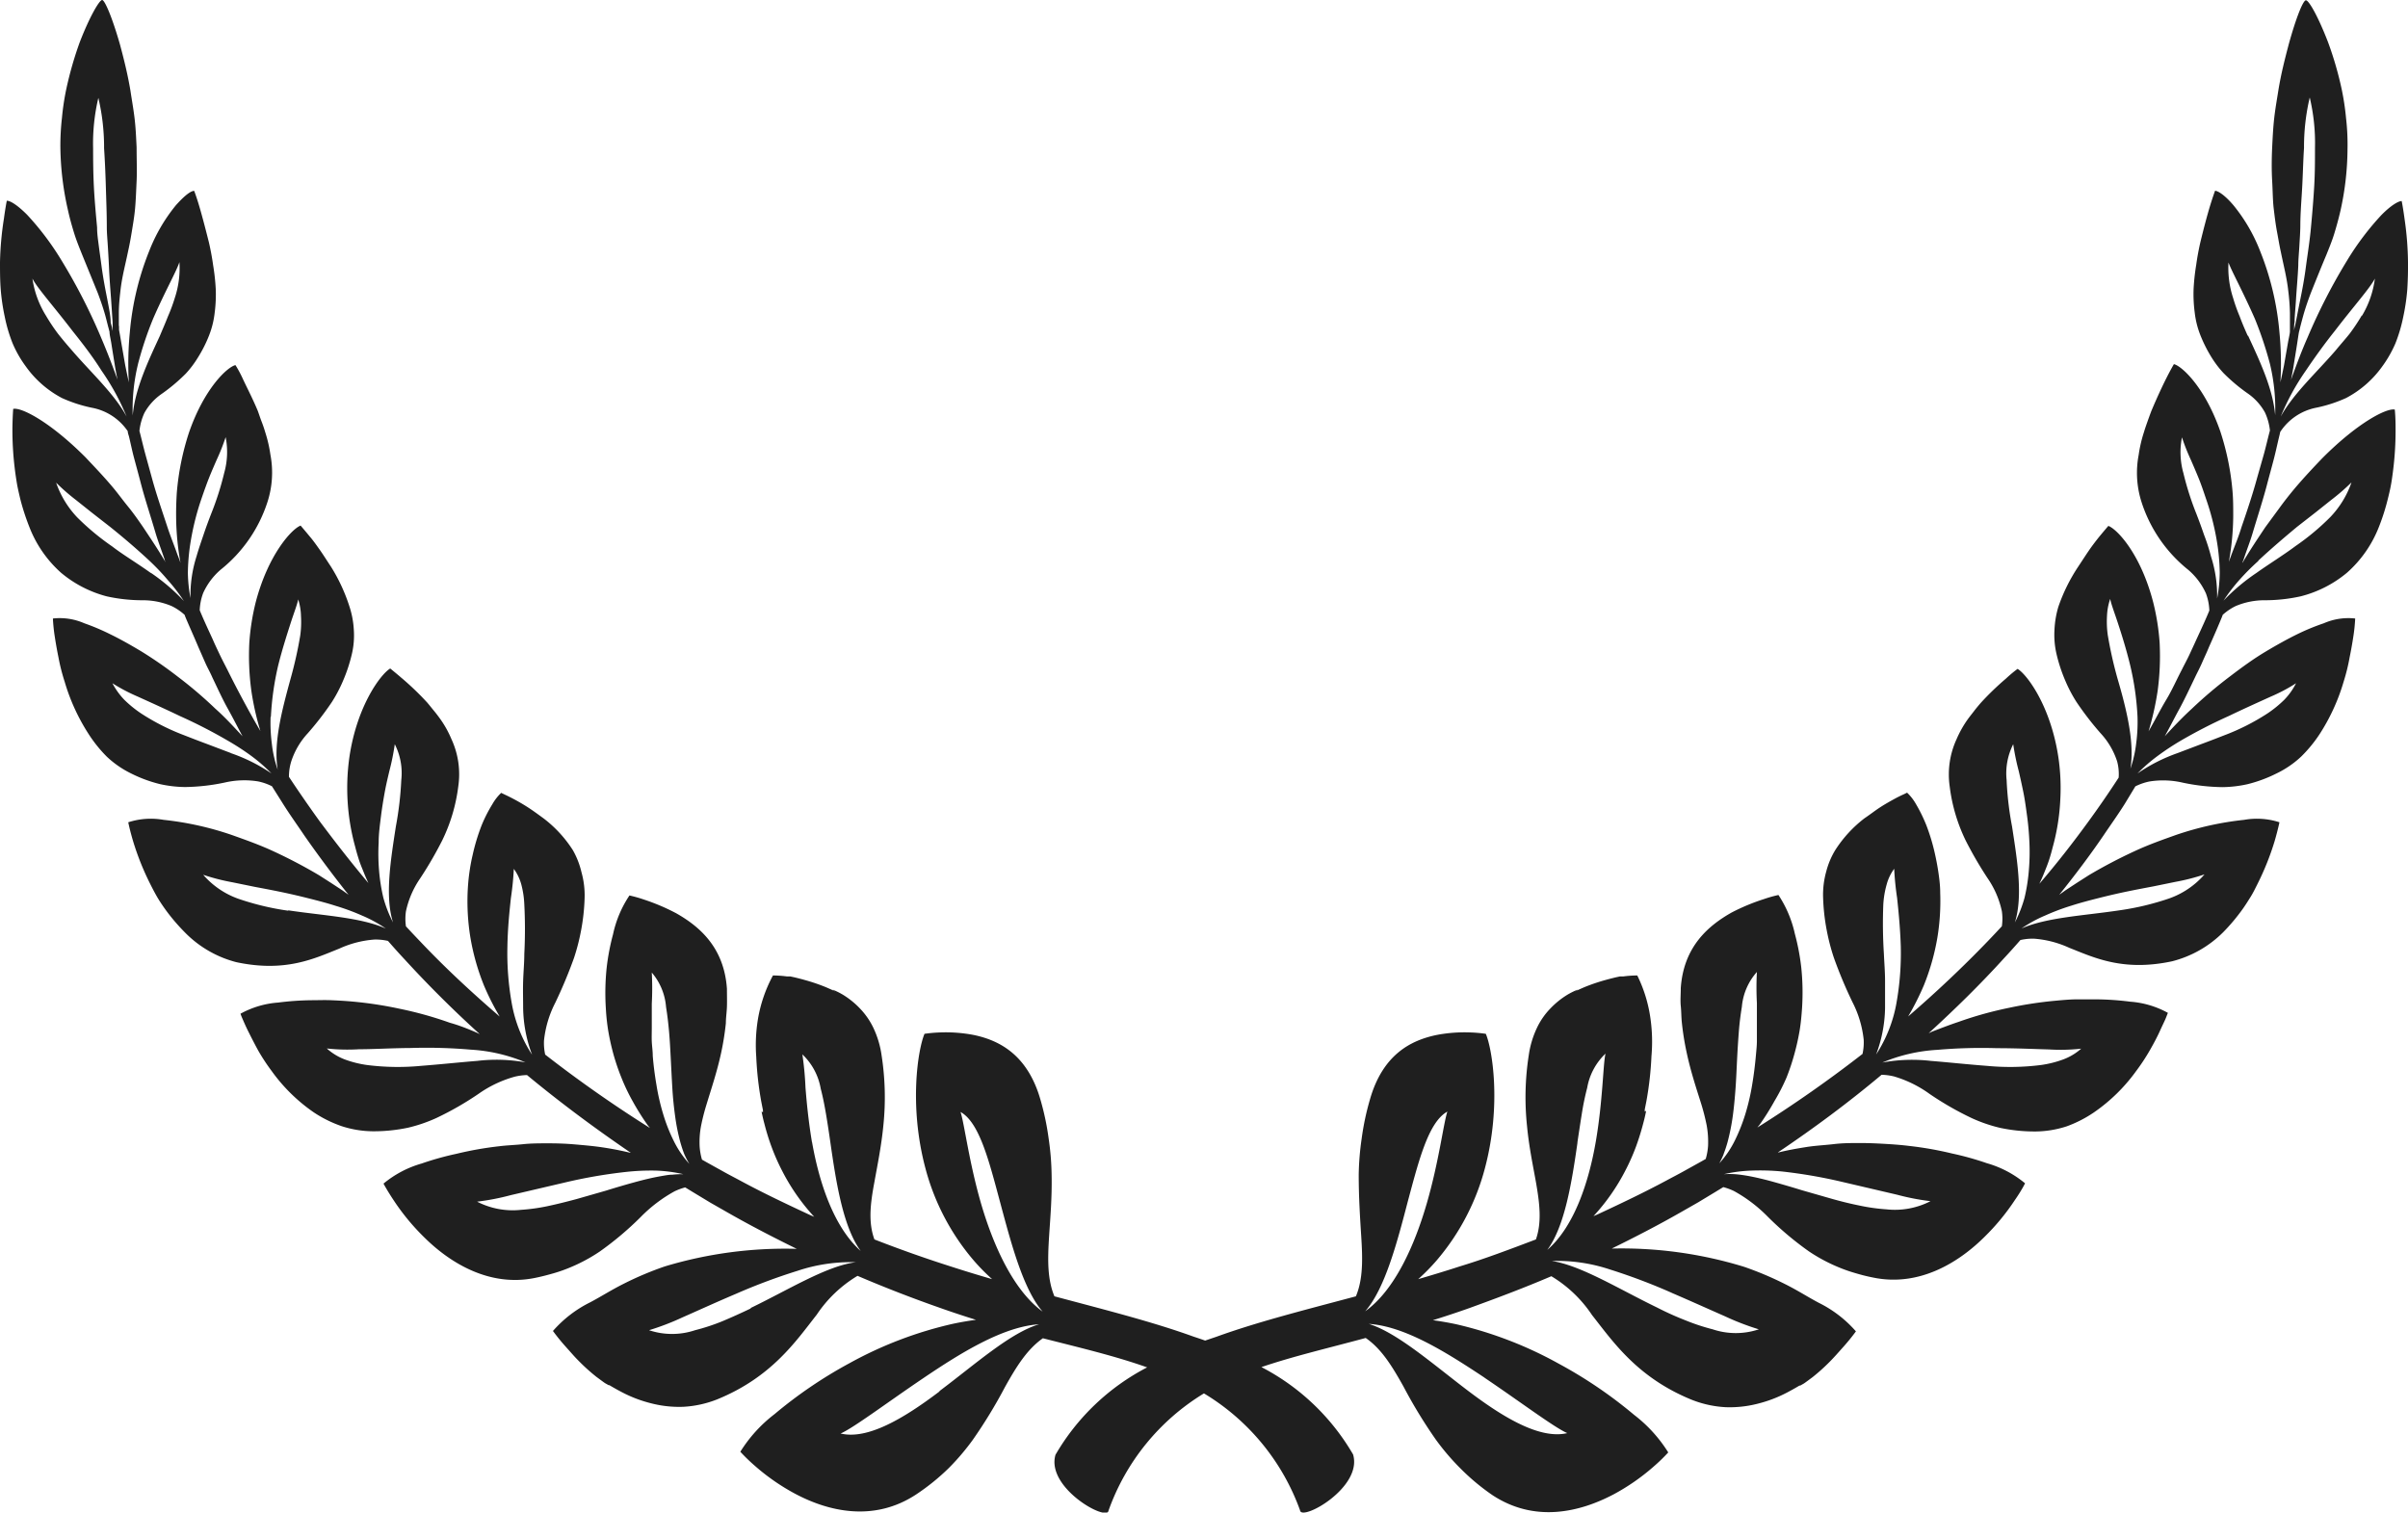 <svg xmlns="http://www.w3.org/2000/svg" viewBox="0 0 248.01 155.8"><defs><style>.cls-1{fill:#1f1f1f;}</style></defs><title>Asset 1</title><g id="Layer_2" data-name="Layer 2"><g id="Layer_1-2" data-name="Layer 1"><path class="cls-1" d="M247.65,22.51c-.15-1.12-.29-1.8-.29-1.8-.34,0-1.1.44-2.08,1.43a28.63,28.63,0,0,0-3.48,4.59,59.81,59.81,0,0,0-4.12,8c-.6,1.35-1.15,2.82-1.72,4.4.09-.44.17-.87.24-1.27.15-.94.28-1.73.38-2.38s.15-1,.2-1.28c.05-.17.09-.35.13-.52.11-.43.22-.84.33-1.24.23-.8.49-1.54.75-2.23.56-1.4,1.07-2.67,1.63-4,.27-.68.56-1.37.79-2.12s.45-1.54.65-2.41a29.88,29.88,0,0,0,.72-6.33,23.47,23.47,0,0,0-.15-3.17,26.26,26.26,0,0,0-.44-2.94,35.48,35.48,0,0,0-1.41-4.88c-1.05-2.73-2-4.35-2.29-4.33s-1,1.77-1.76,4.52c-.36,1.38-.79,3-1.08,4.81-.14.89-.31,1.84-.42,2.81s-.16,2-.21,3c-.06,1.29-.06,2.44,0,3.48s.06,2,.16,2.84.2,1.65.34,2.39.25,1.43.4,2.1c.27,1.34.61,2.61.76,4a22.14,22.14,0,0,1,.17,2.26c0,.41,0,.83,0,1.26,0,.21,0,.43,0,.64s-.12.68-.2,1.14l-.41,2.35c-.11.54-.23,1.12-.37,1.75a33.38,33.38,0,0,0-.1-5.15,29.07,29.07,0,0,0-2-8.39,17.43,17.43,0,0,0-2.74-4.7c-.85-1-1.55-1.47-1.89-1.49,0,0-.22.58-.51,1.53s-.64,2.27-1,3.75c-.17.74-.32,1.53-.43,2.33a22.38,22.38,0,0,0-.27,2.45,14.43,14.43,0,0,0,.11,2.46,9.12,9.12,0,0,0,.58,2.34,14.33,14.33,0,0,0,1.15,2.29,10.54,10.54,0,0,0,1.23,1.62,18.36,18.36,0,0,0,2.45,2.07,5.79,5.79,0,0,1,1.83,2,5.93,5.93,0,0,1,.51,1.85l-.08.3c-.18.7-.35,1.44-.56,2.2l-.67,2.35c-.44,1.62-1,3.31-1.62,5.11-.27.9-.64,1.8-1,2.74l-.3.83a27.48,27.48,0,0,0,.45-4.7c0-.88,0-1.72-.07-2.52a27,27,0,0,0-1.26-6.21c-1.59-4.59-4-6.76-4.78-6.93,0,0-.31.52-.75,1.39s-1,2.07-1.58,3.45c-.13.35-.26.7-.39,1.07s-.26.73-.37,1.11a13.85,13.85,0,0,0-.54,2.33,9.86,9.86,0,0,0,.29,4.84,14.69,14.69,0,0,0,4.82,7,6.94,6.94,0,0,1,1.82,2.43,5.61,5.61,0,0,1,.35,1.76c-.41,1-.88,2-1.34,3-.23.51-.46,1-.71,1.54s-.51,1-.77,1.53c-.53,1-1,2.09-1.62,3.12s-1.19,2.17-1.82,3.25a29.7,29.7,0,0,0,.94-4.2,27,27,0,0,0,.2-4.92,23.88,23.88,0,0,0-.65-4.12c-1.28-5-3.71-7.57-4.63-7.92,0,0-.39.45-1,1.19-.3.38-.65.83-1,1.34s-.72,1.09-1.12,1.69A18.06,18.06,0,0,0,212,62.5a9.8,9.8,0,0,0-.4,2.36,8.7,8.7,0,0,0,.21,2.51,16.24,16.24,0,0,0,.91,2.76,14.69,14.69,0,0,0,1.14,2.17,31.27,31.27,0,0,0,2.48,3.22,7.8,7.8,0,0,1,1.71,2.9,5,5,0,0,1,.16,1.68q-1.5,2.31-3.17,4.6c-1.56,2.14-3.21,4.26-5,6.34.17-.36.33-.71.47-1.06s.36-.88.51-1.33.27-.88.38-1.32a22.23,22.23,0,0,0,.8-5A21.6,21.6,0,0,0,212,78c-.8-5.31-3.25-8.54-4.2-9.1,0,0-.49.34-1.2,1A29,29,0,0,0,204,72.41c-.23.27-.46.54-.68.83s-.46.58-.68.89a11.08,11.08,0,0,0-1.12,2,8.7,8.7,0,0,0-.71,4.9,17.59,17.59,0,0,0,1.64,5.54,39.59,39.59,0,0,0,2.26,3.89,9.46,9.46,0,0,1,1.47,3.4,5.33,5.33,0,0,1,0,1.55q-.72.78-1.47,1.56c-2.58,2.68-5.32,5.26-8.18,7.73l.37-.65a28.2,28.2,0,0,0,1.24-2.54,23.67,23.67,0,0,0,1.41-5,23.15,23.15,0,0,0,.28-4.54c0-.7-.08-1.37-.17-2s-.21-1.28-.34-1.87A20.65,20.65,0,0,0,198.4,85a15.87,15.87,0,0,0-1.07-2.18,5.07,5.07,0,0,0-.91-1.17l-.37.18c-.25.11-.6.28-1,.5s-.9.5-1.41.83-1,.72-1.61,1.13a12.88,12.88,0,0,0-3,3.26,8.14,8.14,0,0,0-.94,2.23,8.82,8.82,0,0,0-.32,2.7,21.19,21.19,0,0,0,.37,3.33,21.45,21.45,0,0,0,.73,2.82,46.22,46.22,0,0,0,1.92,4.59,11,11,0,0,1,1.16,3.88,5.61,5.61,0,0,1-.12,1.46A131.61,131.61,0,0,1,181,116.14l.24-.3a25.86,25.86,0,0,0,1.53-2.44A20.22,20.22,0,0,0,184,111a22.88,22.88,0,0,0,.82-2.46,24.38,24.38,0,0,0,.53-2.38c.13-.78.2-1.57.25-2.31a25,25,0,0,0-.08-4.19,23.32,23.32,0,0,0-.66-3.47,11.89,11.89,0,0,0-1.69-4,13.42,13.42,0,0,0-1.49.42A21.29,21.29,0,0,0,178.34,94c-2.42,1.37-4.94,3.53-5.23,7.78,0,.63-.06,1.27,0,1.85s.05,1.14.11,1.69a28.27,28.27,0,0,0,.5,3.12c.43,2,1,3.69,1.49,5.25a21.69,21.69,0,0,1,.57,2.24,9.48,9.48,0,0,1,.14,2.11,6.29,6.29,0,0,1-.24,1.34l-.42.24-1.8,1c-.55.31-1.18.63-1.77.95-2.38,1.28-4.79,2.42-7.17,3.53l-.4.17a21.09,21.09,0,0,0,3.29-4.71,21.72,21.72,0,0,0,1.08-2.43c.3-.82.55-1.63.76-2.44.11-.4.2-.8.28-1.19l0-.07s-.24.13-.13.06h0v-.06l0-.15.06-.3.12-.61a34,34,0,0,0,.51-4.57A17,17,0,0,0,170,105a14.5,14.5,0,0,0-1.37-4.52,11.06,11.06,0,0,0-1.44.1l-.35,0-.46.1c-.31.08-.65.16-1,.26a19.24,19.24,0,0,0-2.21.75l-.57.25-.29.14-.14.07h0l.33-.19h0l0,0-.06,0a7.86,7.86,0,0,0-1,.5,8.6,8.6,0,0,0-1.75,1.41,7.39,7.39,0,0,0-1.39,2,9.77,9.77,0,0,0-.85,2.85,28.18,28.18,0,0,0-.18,7.22c.2,2.15.61,4.08.92,5.81.39,2.23.62,4.15,0,5.92-2.64,1-5.27,2-7.85,2.78-1.44.47-2.87.9-4.27,1.31a21.12,21.12,0,0,0,1.88-1.91,24,24,0,0,0,5-9.56c1.71-6.47.74-12.26.08-13.8a14.74,14.74,0,0,0-1.55-.14,15.29,15.29,0,0,0-3.52.26c-2.64.55-5.56,2-6.88,6.7a27.22,27.22,0,0,0-.84,4,28.33,28.33,0,0,0-.3,3.69c0,2.35.14,4.47.26,6.37.15,2.36.19,4.39-.55,6.16-5.28,1.41-10.13,2.63-14.35,4.16l-1.18.4c-.38-.14-.77-.27-1.17-.4-4.22-1.53-9.07-2.75-14.35-4.16-.74-1.77-.7-3.8-.55-6.16.12-1.9.31-4,.26-6.37a28.33,28.33,0,0,0-.3-3.69,27.22,27.22,0,0,0-.84-4c-1.32-4.66-4.24-6.15-6.88-6.7a15.29,15.29,0,0,0-3.52-.26,14.74,14.74,0,0,0-1.55.14c-.66,1.54-1.63,7.33.08,13.8a24,24,0,0,0,5,9.56,21.12,21.12,0,0,0,1.88,1.91c-1.4-.41-2.83-.84-4.27-1.31-2.58-.82-5.21-1.75-7.85-2.78-.65-1.77-.42-3.69,0-5.92.31-1.73.71-3.66.92-5.81a28.18,28.18,0,0,0-.18-7.22,9.77,9.77,0,0,0-.85-2.85,7.61,7.61,0,0,0-1.39-2,8.6,8.6,0,0,0-1.75-1.41,7.86,7.86,0,0,0-1-.5l-.06,0,0,0h0l.32.19h0l-.14-.07-.29-.14-.57-.25a19.24,19.24,0,0,0-2.21-.75c-.34-.1-.68-.18-1-.26l-.46-.1-.35,0a11.06,11.06,0,0,0-1.44-.1A14.5,14.5,0,0,0,78.06,105a16.47,16.47,0,0,0-.17,3.87,34,34,0,0,0,.51,4.57l.12.61.06.3,0,.15v.06h0c.11.07-.16-.08-.13-.06l0,.07c.08.39.17.79.28,1.19a23.55,23.55,0,0,0,.76,2.44,21.72,21.72,0,0,0,1.08,2.43,21.09,21.09,0,0,0,3.29,4.71l-.4-.17c-2.38-1.11-4.8-2.25-7.17-3.53-.59-.32-1.22-.64-1.77-.95l-1.8-1-.42-.24a6.29,6.29,0,0,1-.24-1.34,8.92,8.92,0,0,1,.14-2.11,21.69,21.69,0,0,1,.57-2.24c.47-1.56,1.06-3.28,1.49-5.25a28.27,28.27,0,0,0,.5-3.12c0-.55.09-1.11.11-1.69s0-1.22,0-1.85c-.29-4.25-2.81-6.41-5.23-7.78a21.29,21.29,0,0,0-3.32-1.41,13.42,13.42,0,0,0-1.49-.42,11.47,11.47,0,0,0-1.69,4,23.32,23.32,0,0,0-.66,3.47,25,25,0,0,0-.08,4.19,21.14,21.14,0,0,0,.25,2.31,24.38,24.38,0,0,0,.53,2.38A22.88,22.88,0,0,0,64,111a20.22,20.22,0,0,0,1.17,2.45,25.86,25.86,0,0,0,1.53,2.44l.24.3a131.61,131.61,0,0,1-10.79-7.56,5.61,5.61,0,0,1-.12-1.46,11,11,0,0,1,1.16-3.88,48.73,48.73,0,0,0,1.92-4.59,21.45,21.45,0,0,0,.73-2.82,21.19,21.19,0,0,0,.37-3.33,8.82,8.82,0,0,0-.32-2.7A8.46,8.46,0,0,0,59,87.57a12.73,12.73,0,0,0-3-3.26c-.56-.41-1.09-.8-1.6-1.13s-1-.61-1.41-.83-.76-.39-1-.5l-.37-.18a5.07,5.07,0,0,0-.91,1.17A14.79,14.79,0,0,0,49.61,85a20.65,20.65,0,0,0-.94,3.11c-.14.59-.25,1.21-.34,1.87s-.14,1.32-.17,2a23.15,23.15,0,0,0,.28,4.54,23.67,23.67,0,0,0,1.41,5,25.76,25.76,0,0,0,1.24,2.54l.37.65c-2.86-2.47-5.6-5-8.18-7.73q-.75-.78-1.47-1.56a5.33,5.33,0,0,1,0-1.55,9.46,9.46,0,0,1,1.47-3.4,39.59,39.59,0,0,0,2.26-3.89A17.59,17.59,0,0,0,47.2,81a8.62,8.62,0,0,0-.72-4.9,10.47,10.47,0,0,0-1.11-2c-.22-.31-.44-.6-.68-.89s-.45-.56-.68-.83a29,29,0,0,0-2.62-2.52c-.71-.61-1.2-1-1.2-1-.95.56-3.41,3.79-4.2,9.1a22.75,22.75,0,0,0,.6,9.29c.11.44.24.88.38,1.32s.33.88.51,1.33.3.7.46,1.06c-1.75-2.08-3.4-4.2-5-6.34q-1.66-2.3-3.18-4.6A5.3,5.3,0,0,1,30,78.42a7.8,7.8,0,0,1,1.71-2.9,31.27,31.27,0,0,0,2.48-3.22,14.69,14.69,0,0,0,1.14-2.17,16.24,16.24,0,0,0,.91-2.76,8.35,8.35,0,0,0,.2-2.51A9.32,9.32,0,0,0,36,62.5a18.06,18.06,0,0,0-1.92-4.14c-.4-.6-.76-1.18-1.12-1.69s-.71-1-1-1.34c-.61-.74-1-1.19-1-1.19-.92.35-3.35,3-4.63,7.92a23.88,23.88,0,0,0-.65,4.12,27,27,0,0,0,.2,4.92,28.37,28.37,0,0,0,.94,4.2c-.64-1.08-1.24-2.17-1.82-3.25S23.92,70,23.39,68.93c-.26-.51-.52-1-.77-1.53s-.48-1-.71-1.54c-.46-1-.93-2-1.34-3a5.61,5.61,0,0,1,.35-1.76,6.94,6.94,0,0,1,1.82-2.43,14.69,14.69,0,0,0,4.82-7,9.86,9.86,0,0,0,.29-4.84,13.85,13.85,0,0,0-.54-2.33c-.11-.38-.24-.75-.38-1.11s-.25-.72-.38-1.07C26,41,25.38,39.83,25,39s-.75-1.39-.75-1.39c-.8.17-3.19,2.34-4.78,6.93a27,27,0,0,0-1.26,6.21c-.05.8-.08,1.64-.07,2.52a27.48,27.48,0,0,0,.45,4.7c-.1-.28-.2-.56-.31-.83-.33-.94-.7-1.84-1-2.74-.59-1.8-1.18-3.49-1.62-5.11L15,46.89c-.21-.76-.38-1.5-.56-2.2l-.08-.3a5.93,5.93,0,0,1,.51-1.85,5.79,5.79,0,0,1,1.83-2,18.36,18.36,0,0,0,2.45-2.07,10.52,10.52,0,0,0,1.22-1.62,13.53,13.53,0,0,0,1.16-2.29,9.12,9.12,0,0,0,.58-2.34,14.43,14.43,0,0,0,.11-2.46,22.38,22.38,0,0,0-.27-2.45c-.11-.8-.26-1.59-.43-2.33-.37-1.48-.72-2.8-1-3.75S20,19.66,20,19.66c-.35,0-1,.49-1.89,1.49a17.43,17.43,0,0,0-2.74,4.7,29.07,29.07,0,0,0-2,8.39,33.38,33.38,0,0,0-.1,5.15c-.14-.63-.26-1.21-.37-1.75l-.41-2.35c-.08-.46-.14-.84-.2-1.14s0-.43-.05-.64c0-.43,0-.85,0-1.26,0-.81.08-1.55.16-2.26.15-1.41.5-2.68.77-4,.15-.67.28-1.36.4-2.1s.26-1.53.34-2.39.11-1.79.16-2.84,0-2.19,0-3.48c-.05-1-.09-2-.21-3s-.29-1.92-.42-2.81c-.3-1.8-.72-3.43-1.09-4.81C11.55,1.77,10.79,0,10.52,0S9.28,1.6,8.22,4.33a37,37,0,0,0-1.4,4.88,26.26,26.26,0,0,0-.44,2.94,25.2,25.2,0,0,0-.16,3.17A30.47,30.47,0,0,0,7,21.65c.19.87.42,1.67.65,2.41s.52,1.44.79,2.12c.55,1.35,1.07,2.62,1.63,4,.26.69.52,1.43.75,2.23.11.4.21.81.32,1.24.05.17.09.35.14.52,0,.32.12.75.2,1.28s.23,1.44.38,2.38c.07.4.15.83.24,1.27-.57-1.58-1.12-3-1.72-4.4a59.81,59.81,0,0,0-4.12-8,28.63,28.63,0,0,0-3.48-4.59c-1-1-1.74-1.45-2.08-1.43,0,0-.14.68-.29,1.8A33,33,0,0,0,0,27c0,.88,0,1.81.07,2.77a21.68,21.68,0,0,0,.42,2.86,15.74,15.74,0,0,0,.81,2.74,11.69,11.69,0,0,0,1.37,2.39A10.66,10.66,0,0,0,6.38,41,14.58,14.58,0,0,0,9.46,42a5.74,5.74,0,0,1,3.7,2.42c0,.19.08.37.13.56.17.71.32,1.46.53,2.24s.42,1.56.64,2.39c.42,1.65,1,3.38,1.54,5.22.27.92.63,1.83.95,2.79,0,.1.07.19.1.29-.77-1.31-1.58-2.51-2.33-3.64-.51-.74-1-1.44-1.54-2.1s-1-1.3-1.49-1.89c-1-1.2-2-2.23-2.87-3.16-3.66-3.67-6.62-5.19-7.46-5,0,0-.06.71-.08,1.88a32.92,32.92,0,0,0,.28,4.58q.09.68.21,1.38c.09.47.2.94.31,1.41A23.74,23.74,0,0,0,3,54.22,12.22,12.22,0,0,0,6.29,59,12.08,12.08,0,0,0,11,61.43a17,17,0,0,0,3.68.4,7.6,7.6,0,0,1,3,.6,5.68,5.68,0,0,1,1.33.9l.09.24c.42,1,.88,2,1.33,3.08.23.52.44,1,.69,1.57s.51,1,.76,1.58c.51,1.06,1,2.15,1.59,3.21s1,1.89,1.51,2.83c-.93-1-1.85-2-2.8-2.84a43.67,43.67,0,0,0-3.91-3.33,42.91,42.91,0,0,0-3.66-2.54c-1.18-.71-2.25-1.31-3.26-1.8A23,23,0,0,0,8.68,64.2a6.31,6.31,0,0,0-3.23-.49,17.2,17.2,0,0,0,.2,1.92c.09.59.21,1.29.37,2.07a19.84,19.84,0,0,0,.64,2.52A20.57,20.57,0,0,0,9.12,75.6,14,14,0,0,0,11,77.94a10.1,10.1,0,0,0,2.48,1.72,14.07,14.07,0,0,0,3,1.11,12.49,12.49,0,0,0,2.59.3,20.87,20.87,0,0,0,4.11-.47,8.9,8.9,0,0,1,3.4-.11,5.69,5.69,0,0,1,1.43.5l1.14,1.81c.69,1.1,1.46,2.17,2.2,3.27,1.43,2.05,2.95,4.09,4.55,6.1l-.64-.46-1.22-.8-1.19-.76a51.62,51.62,0,0,0-4.66-2.45c-1.5-.7-3-1.22-4.34-1.7a31.93,31.93,0,0,0-7-1.55,7.54,7.54,0,0,0-3.64.25s.14.74.49,1.92a27.62,27.62,0,0,0,1.78,4.45c.21.42.44.86.68,1.28s.53.85.82,1.26A20,20,0,0,0,19,96a11.41,11.41,0,0,0,5.34,3.11c5.06,1.08,8.05-.38,10.59-1.39a10.55,10.55,0,0,1,3.63-.94,5.73,5.73,0,0,1,1.4.14c.56.64,1.13,1.28,1.72,1.91q3.66,4,7.73,7.69l-.36-.17c-.91-.4-1.82-.75-2.72-1a38.22,38.22,0,0,0-5.21-1.45,40.16,40.16,0,0,0-4.79-.73c-.76-.07-1.5-.11-2.2-.14s-1.38,0-2,0a28.93,28.93,0,0,0-3.47.24,9.45,9.45,0,0,0-3.89,1.15s.06.19.2.51.33.77.61,1.33.61,1.21,1,1.93A20.85,20.85,0,0,0,28,110.35a17.66,17.66,0,0,0,4.33,4.24A12.64,12.64,0,0,0,35.18,116a10.65,10.65,0,0,0,3.22.53,17.18,17.18,0,0,0,3.63-.37,15.61,15.61,0,0,0,2.92-1,31.87,31.87,0,0,0,4.37-2.51A12,12,0,0,1,53,110.91a6,6,0,0,1,1.28-.17c3.43,2.84,7,5.49,10.68,8l-.06,0c-1-.24-1.94-.42-2.89-.56s-1.91-.22-2.82-.3-1.82-.11-2.71-.11-1.76,0-2.61.09-1.65.11-2.44.21a35.44,35.44,0,0,0-4.42.78,30.17,30.17,0,0,0-3.58,1,10.75,10.75,0,0,0-3.93,2.07s.36.69,1.06,1.74a23.1,23.1,0,0,0,3.1,3.76c2.7,2.69,6.75,5.16,11.41,4.22.7-.14,1.34-.31,2-.5a15.39,15.39,0,0,0,1.78-.64,17.17,17.17,0,0,0,2.93-1.59,32.81,32.81,0,0,0,4.19-3.53,15,15,0,0,1,3.51-2.67,6.42,6.42,0,0,1,1.09-.4l.82.5,1.77,1.07,1.84,1.05c2.33,1.33,4.7,2.55,7.06,3.71a42.92,42.92,0,0,0-13.59,1.81,33.58,33.58,0,0,0-4.24,1.79c-1.28.64-2.38,1.35-3.45,1.91a12.41,12.41,0,0,0-3.83,2.95,21.33,21.33,0,0,0,1.37,1.68l.66.74c.21.24.45.49.7.74a19.47,19.47,0,0,0,1.74,1.56l.5.37.26.19.13.09.37.21,0,0,.08,0c.43.26.88.51,1.34.75a13.52,13.52,0,0,0,3,1.13,11.51,11.51,0,0,0,3.28.35,11.07,11.07,0,0,0,3.47-.76c5.6-2.28,8.09-5.95,10.27-8.73a13.22,13.22,0,0,1,4.2-4c2.85,1.22,5.67,2.31,8.44,3.28,1.29.46,2.54.87,3.76,1.25-.82.11-1.63.25-2.42.42a40.48,40.48,0,0,0-10.61,4.05,46,46,0,0,0-7.71,5.24,14.63,14.63,0,0,0-3.53,3.88,18.6,18.6,0,0,0,1.52,1.47,21.92,21.92,0,0,0,4.11,2.85c3.45,1.84,8.13,2.95,12.49.07a22.7,22.7,0,0,0,3.36-2.72,24.22,24.22,0,0,0,2.45-2.88,50.52,50.52,0,0,0,3.34-5.48c1.18-2.11,2.27-3.86,3.89-5,3.92,1,7.45,1.83,10.74,3a23.33,23.33,0,0,0-9.44,9c-1,3.41,5.32,6.91,5.46,5.76A23.23,23.23,0,0,1,124,143.53a23.25,23.25,0,0,1,9.9,12.05c.14,1.15,6.47-2.35,5.46-5.76a23.33,23.33,0,0,0-9.44-9c3.29-1.12,6.82-1.94,10.74-3,1.62,1.12,2.7,2.87,3.89,5a50.52,50.52,0,0,0,3.34,5.48,24.22,24.22,0,0,0,2.45,2.88A22.7,22.7,0,0,0,153.7,154c4.36,2.88,9,1.77,12.49-.07a21.92,21.92,0,0,0,4.11-2.85,18.6,18.6,0,0,0,1.52-1.47,14.63,14.63,0,0,0-3.53-3.88,46,46,0,0,0-7.71-5.24A40.48,40.48,0,0,0,150,136.41c-.8-.17-1.6-.31-2.42-.42,1.22-.38,2.47-.79,3.76-1.25,2.76-1,5.59-2.06,8.44-3.28a13.2,13.2,0,0,1,4.19,4c2.19,2.78,4.68,6.45,10.28,8.73a11.07,11.07,0,0,0,3.47.76,11.55,11.55,0,0,0,3.28-.35,13.52,13.52,0,0,0,3-1.13c.46-.24.91-.49,1.34-.75l.08,0,0,0,.37-.21.13-.09.26-.19.5-.37a19.47,19.47,0,0,0,1.74-1.56c.25-.25.48-.5.7-.74l.66-.74a21.33,21.33,0,0,0,1.37-1.68,12.37,12.37,0,0,0-3.84-2.95c-1.06-.56-2.16-1.27-3.44-1.91a34.22,34.22,0,0,0-4.24-1.79A42.92,42.92,0,0,0,166,128.61c2.36-1.16,4.73-2.38,7.06-3.71l1.84-1.05,1.77-1.07.82-.5a6.42,6.42,0,0,1,1.09.4,15,15,0,0,1,3.51,2.67,32.81,32.81,0,0,0,4.19,3.53,17.17,17.17,0,0,0,2.93,1.59,15.39,15.39,0,0,0,1.78.64c.63.19,1.27.36,2,.5,4.67.94,8.72-1.53,11.42-4.22a23.1,23.1,0,0,0,3.1-3.76c.7-1,1.06-1.74,1.06-1.74a10.75,10.75,0,0,0-3.93-2.07,30.17,30.17,0,0,0-3.58-1,35.44,35.44,0,0,0-4.42-.78c-.79-.1-1.6-.16-2.45-.21s-1.71-.09-2.6-.09-1.79,0-2.71.11-1.87.15-2.82.3-1.92.32-2.89.56l-.06,0c3.67-2.47,7.25-5.12,10.68-8a6,6,0,0,1,1.28.17,12,12,0,0,1,3.65,1.79,31.87,31.87,0,0,0,4.37,2.51,15.61,15.61,0,0,0,2.92,1,17.18,17.18,0,0,0,3.63.37,10.65,10.65,0,0,0,3.22-.53,12.64,12.64,0,0,0,2.81-1.44,17.83,17.83,0,0,0,4.33-4.24,20.85,20.85,0,0,0,1.47-2.24c.41-.72.75-1.37,1-1.93s.48-1,.61-1.33.2-.51.2-.51a9.45,9.45,0,0,0-3.89-1.15,28.93,28.93,0,0,0-3.47-.24c-.64,0-1.32,0-2,0s-1.44.07-2.2.14a40.16,40.16,0,0,0-4.79.73,38.22,38.22,0,0,0-5.21,1.45c-.9.3-1.81.65-2.72,1l-.36.17c2.7-2.47,5.29-5,7.73-7.69.59-.63,1.16-1.27,1.72-1.91a5.73,5.73,0,0,1,1.4-.14,10.55,10.55,0,0,1,3.63.94c2.54,1,5.53,2.47,10.59,1.39A11.41,11.41,0,0,0,229,96,20,20,0,0,0,231,93.61c.29-.41.56-.84.82-1.26s.47-.86.68-1.28a27.62,27.62,0,0,0,1.78-4.45c.34-1.18.49-1.92.49-1.92a7.54,7.54,0,0,0-3.64-.25,32.12,32.12,0,0,0-7,1.55c-1.34.48-2.84,1-4.33,1.7a51.62,51.62,0,0,0-4.66,2.45l-1.19.76-1.22.8-.64.46c1.6-2,3.12-4,4.55-6.1.74-1.1,1.51-2.17,2.2-3.27L219.93,81a5.89,5.89,0,0,1,1.44-.5,8.9,8.9,0,0,1,3.4.11,20.87,20.87,0,0,0,4.11.47,12.49,12.49,0,0,0,2.59-.3,14.27,14.27,0,0,0,3-1.11A10.1,10.1,0,0,0,237,77.94a14,14,0,0,0,1.92-2.34,20.57,20.57,0,0,0,2.46-5.38A19.84,19.84,0,0,0,242,67.7c.16-.78.28-1.48.37-2.07a17.2,17.2,0,0,0,.2-1.92,6.31,6.31,0,0,0-3.23.49,23,23,0,0,0-2.74,1.13c-1,.49-2.08,1.09-3.27,1.8s-2.38,1.57-3.65,2.54A45.19,45.19,0,0,0,225.75,73c-.94.86-1.86,1.82-2.79,2.84.52-.94,1-1.9,1.51-2.83s1.08-2.15,1.59-3.21c.25-.53.51-1,.76-1.58s.46-1,.69-1.57c.45-1,.91-2.06,1.33-3.08l.09-.24a5.68,5.68,0,0,1,1.33-.9,7.6,7.6,0,0,1,3-.6,17.09,17.09,0,0,0,3.68-.4A12.08,12.08,0,0,0,241.72,59a12.22,12.22,0,0,0,3.3-4.74,22,22,0,0,0,.9-2.82c.12-.47.23-.94.32-1.41s.15-.93.21-1.38a32.92,32.92,0,0,0,.28-4.58c0-1.17-.08-1.88-.08-1.88-.84-.18-3.81,1.34-7.46,5-.89.93-1.9,2-2.88,3.16-.49.59-1,1.23-1.48,1.89s-1,1.36-1.54,2.1c-.75,1.13-1.56,2.33-2.33,3.64,0-.1.06-.19.1-.29.32-1,.68-1.87.95-2.79.55-1.84,1.12-3.57,1.54-5.22.22-.83.44-1.62.64-2.39s.36-1.53.53-2.24c.05-.19.09-.37.13-.56A5.75,5.75,0,0,1,238.54,42,14.45,14.45,0,0,0,241.63,41a10.66,10.66,0,0,0,3.71-3.23,12.17,12.17,0,0,0,1.37-2.39,15.74,15.74,0,0,0,.81-2.74,21.68,21.68,0,0,0,.42-2.86c.06-1,.08-1.89.07-2.77A33,33,0,0,0,247.65,22.51Zm-233.44,15a36.13,36.13,0,0,1,1.56-4.68C17,30,18.15,28,18.48,27A9.77,9.77,0,0,1,18,30.7a17.12,17.12,0,0,1-.71,1.91c-.25.65-.54,1.3-.83,2-1.23,2.66-2.56,5.48-2.79,8.19A19.52,19.52,0,0,1,14.21,37.52Zm-3.16-6.69c-.2-1-.42-2.13-.59-3.39-.08-.63-.18-1.29-.27-2S10,24.12,10,23.42c-.13-1.39-.26-2.81-.33-4.19s-.08-2.72-.08-3.93a20.41,20.41,0,0,1,.54-5.22,22.2,22.2,0,0,1,.59,5.2c.08,1.2.14,2.52.18,3.89S11,22,11,23.34c0,.7.07,1.38.11,2.06s.08,1.32.11,2c.05,1.26.15,2.42.22,3.41s.12,1.82.16,2.39c0,.28,0,.5,0,.65l0,.24-.05-.23c0-.15-.09-.36-.15-.65C11.4,32.61,11.24,31.81,11.05,30.83ZM7.39,36.07c-.5-.57-1-1.16-1.46-1.75a20.24,20.24,0,0,1-1.2-1.81,9.88,9.88,0,0,1-1.39-3.82c.45.92,2.21,2.89,4.13,5.4,1,1.25,2.07,2.63,3,4.11a24.46,24.46,0,0,1,2.57,4.71C11.76,40.54,9.38,38.39,7.39,36.07ZM19.56,56.28a27.28,27.28,0,0,1,1.22-5c.26-.75.51-1.46.77-2.11s.53-1.26.76-1.79a21.43,21.43,0,0,0,.93-2.35,7.9,7.9,0,0,1-.15,3.69,29.84,29.84,0,0,1-1.32,4.15c-.28.72-.55,1.45-.8,2.19s-.51,1.48-.72,2.22a13.21,13.21,0,0,0-.63,4.33A14.92,14.92,0,0,1,19.35,59,21.68,21.68,0,0,1,19.56,56.28Zm-4,2.76c-.64-.46-1.32-.91-2-1.36s-1.38-.91-2-1.39a25.82,25.82,0,0,1-3.61-3,9.89,9.89,0,0,1-2.17-3.57A21.75,21.75,0,0,0,7.82,51.5l1.62,1.29,1.9,1.48c1.32,1.06,2.7,2.23,4.05,3.49a23.78,23.78,0,0,1,1.9,2,18.61,18.61,0,0,1,1.65,2.15A20.13,20.13,0,0,0,15.53,59Zm12.34,14.8a29.83,29.83,0,0,1,.75-5.29c.41-1.64.88-3.1,1.25-4.26s.73-2.06.81-2.55A6,6,0,0,1,31,63.48a10,10,0,0,1-.08,2,42.21,42.21,0,0,1-1,4.46c-.86,3.15-1.78,6.57-1.32,9.34a12.29,12.29,0,0,1-.6-2.65A16.72,16.72,0,0,1,27.87,73.84Zm-4.09,3.74-2.4-.91q-1.21-.45-2.43-.93a23,23,0,0,1-4.43-2.24,11.9,11.9,0,0,1-1.75-1.42,7.38,7.38,0,0,1-1.22-1.7,18.37,18.37,0,0,0,2.6,1.37c1.23.56,2.73,1.23,4.33,2a52.06,52.06,0,0,1,5,2.57,26.3,26.3,0,0,1,2.38,1.55,17.13,17.13,0,0,1,2.07,1.8A17.56,17.56,0,0,0,23.78,77.58ZM39,86.81c0-.94.13-1.86.24-2.74s.25-1.72.39-2.49.32-1.51.47-2.15a24.42,24.42,0,0,0,.56-2.77,6.55,6.55,0,0,1,.67,3.69,34.48,34.48,0,0,1-.56,4.79c-.52,3.39-1.15,7.17-.29,9.88a13.15,13.15,0,0,1-1-2.56,18.69,18.69,0,0,1-.44-2.81A20.72,20.72,0,0,1,39,86.81Zm-9.31,7a27.69,27.69,0,0,1-5.11-1.22,8.59,8.59,0,0,1-3.65-2.48,21.68,21.68,0,0,0,3,.77l2.3.47c.85.16,1.75.33,2.67.52s1.87.41,2.82.65,1.93.49,2.86.79a23,23,0,0,1,2.71,1,13.71,13.71,0,0,1,2.45,1.34C37.15,94.49,33.33,94.32,29.68,93.77ZM52.62,92.5a30.15,30.15,0,0,0,.3-3,4.86,4.86,0,0,1,.77,1.6A9.5,9.5,0,0,1,54,93.15,49.32,49.32,0,0,1,54,98.26c0,.91-.09,1.85-.12,2.79s0,1.89,0,2.78a14.19,14.19,0,0,0,.92,4.81,14.23,14.23,0,0,1-2.09-5.28,29.29,29.29,0,0,1-.45-5.85C52.29,95.62,52.47,93.89,52.62,92.5Zm-3.48,16.78c-1.86.15-3.81.36-5.77.51a25.19,25.19,0,0,1-5.52-.08,11,11,0,0,1-2.34-.58A5.88,5.88,0,0,1,33.66,108a19.23,19.23,0,0,0,3.31.08c1.52,0,3.39-.12,5.36-.13a52.59,52.59,0,0,1,6.14.17,17.08,17.08,0,0,1,5.65,1.31A16.74,16.74,0,0,0,49.14,109.28Zm19.46-5.55c.13.8.23,1.65.31,2.55s.13,1.87.18,2.85.1,2,.16,3,.16,1.95.29,2.89a20.65,20.65,0,0,0,.54,2.67c.12.42.25.82.4,1.2a9,9,0,0,0,.52,1,10.14,10.14,0,0,1-1.6-2.35,17.41,17.41,0,0,1-1.1-2.79,23,23,0,0,1-.69-3c-.17-1-.3-2-.38-3,0-.5-.08-1-.1-1.46s0-.95,0-1.4c0-.91,0-1.75,0-2.5a30.14,30.14,0,0,0,0-3.21A6.2,6.2,0,0,1,68.6,103.73ZM69.26,121c-.39,0-.81.09-1.23.16-.86.15-1.76.37-2.71.63s-1.93.55-2.93.86l-3,.86c-1,.27-2,.52-2.94.72a19.38,19.38,0,0,1-2.77.39,8,8,0,0,1-4.54-.84,24.71,24.71,0,0,0,3.46-.67l5.52-1.29a51.69,51.69,0,0,1,6.33-1.1,23.57,23.57,0,0,1,3.1-.14,14.88,14.88,0,0,1,2.83.37A9.24,9.24,0,0,0,69.26,121Zm14.37-3.34c-.35-2.09-.54-4-.67-5.64a32.59,32.59,0,0,0-.32-3.41,6.35,6.35,0,0,1,1.89,3.53c.21.8.39,1.7.55,2.65s.31,1.94.46,3c.59,4.11,1.31,8.62,3.11,11.07C85.84,126.36,84.35,121.73,83.63,117.61Zm-6.31,17.12c-1,.48-2,.93-2.93,1.32a21.24,21.24,0,0,1-2.8.92,7.47,7.47,0,0,1-4.74,0,26.45,26.45,0,0,0,3.46-1.33c1.57-.69,3.49-1.57,5.52-2.43a60.89,60.89,0,0,1,6.32-2.36,17.17,17.17,0,0,1,6-.88C85.18,130.38,81.25,132.83,77.32,134.73ZM101.05,124c-1.25-4.31-1.72-8.24-2.12-9.46,1.94,1.08,2.92,5,4.06,9.24s2.37,9,4.4,11.33C104.35,132.9,102.29,128.24,101.05,124Zm-4.29,19.33c-3.66,2.77-7.4,5-10.18,4.33,1.32-.57,4.68-3.11,8.53-5.71s8.19-5.3,11.91-5.54C104.06,137.28,100.43,140.54,96.76,143.29ZM145,123.74c1.15-4.28,2.13-8.16,4.07-9.24-.4,1.22-.87,5.15-2.12,9.46s-3.3,8.94-6.34,11.11C142.65,132.73,143.89,128,145,123.74Zm7.89,18.17c3.85,2.6,7.21,5.14,8.53,5.71-2.79.66-6.52-1.56-10.18-4.33s-7.3-6-10.26-6.92C144.71,136.61,149,139.32,152.9,141.91Zm9.57-24.2c.15-1,.3-2,.46-3s.34-1.85.55-2.65a6.35,6.35,0,0,1,1.89-3.53c-.14.59-.2,1.81-.33,3.41s-.31,3.55-.67,5.64c-.71,4.12-2.2,8.75-5,11.17C161.16,126.33,161.88,121.82,162.47,117.71Zm9.71,15.46c2,.86,3.95,1.74,5.52,2.43a26.45,26.45,0,0,0,3.46,1.33,7.49,7.49,0,0,1-4.75,0,21.61,21.61,0,0,1-2.79-.92c-1-.39-2-.84-2.93-1.32-3.93-1.9-7.86-4.35-10.85-4.8a17.2,17.2,0,0,1,6,.88A60.89,60.89,0,0,1,172.18,133.17Zm5.35-14.29c.15-.38.28-.78.4-1.2a22.49,22.49,0,0,0,.54-2.67c.13-.94.22-1.92.29-2.89s.11-2,.16-3,.11-1.94.18-2.85.18-1.75.31-2.55a6.2,6.2,0,0,1,1.55-3.6,30.14,30.14,0,0,0,0,3.21c0,.75,0,1.59,0,2.5,0,.45,0,.92,0,1.4s-.06,1-.1,1.46c-.09,1-.21,2-.38,3a23,23,0,0,1-.69,3,18.39,18.39,0,0,1-1.1,2.79,10.14,10.14,0,0,1-1.6,2.35A9,9,0,0,0,177.53,118.88Zm6,1.79a51.69,51.69,0,0,1,6.33,1.1l5.52,1.29a24.71,24.71,0,0,0,3.46.67,8,8,0,0,1-4.54.84,19.38,19.38,0,0,1-2.77-.39c-1-.2-2-.45-2.94-.72l-3-.86c-1-.31-2-.6-2.93-.86s-1.86-.48-2.71-.63c-.42-.07-.84-.13-1.24-.16a9.08,9.08,0,0,0-1.15,0,14.88,14.88,0,0,1,2.83-.37A23.57,23.57,0,0,1,183.52,120.67Zm10.63-16.84c0-.89,0-1.83,0-2.78s-.08-1.88-.12-2.79a49.32,49.32,0,0,1-.06-5.11,9.5,9.5,0,0,1,.35-2.06,4.86,4.86,0,0,1,.77-1.6,30.15,30.15,0,0,0,.3,3c.15,1.39.32,3.12.38,5a29.29,29.29,0,0,1-.45,5.85,14.23,14.23,0,0,1-2.09,5.28A14.19,14.19,0,0,0,194.15,103.83Zm5.39,4.31a52.59,52.59,0,0,1,6.14-.17c2,0,3.84.09,5.36.13a19.23,19.23,0,0,0,3.31-.08,5.88,5.88,0,0,1-1.85,1.11,11,11,0,0,1-2.34.58,25.19,25.19,0,0,1-5.52.08c-2-.15-3.91-.36-5.77-.51a16.74,16.74,0,0,0-5,.17A17.08,17.08,0,0,1,199.54,108.14Zm7.81-31.48a25.12,25.12,0,0,0,.57,2.77c.15.64.31,1.37.47,2.15s.27,1.61.39,2.49.2,1.8.24,2.74a22.44,22.44,0,0,1-.06,2.84,18.69,18.69,0,0,1-.44,2.81,13.15,13.15,0,0,1-1,2.56c.86-2.71.23-6.49-.29-9.88a33,33,0,0,1-.56-4.79A6.64,6.64,0,0,1,207.35,76.66Zm6.05,16.61c.93-.3,1.91-.55,2.86-.79s1.9-.46,2.82-.65,1.82-.36,2.67-.52l2.3-.47a21.68,21.68,0,0,0,3-.77,8.59,8.59,0,0,1-3.65,2.48,27.69,27.69,0,0,1-5.11,1.22c-3.65.55-7.47.72-10.09,1.87a13.71,13.71,0,0,1,2.45-1.34A23,23,0,0,1,213.4,93.27Zm4.69-23.38a42.21,42.21,0,0,1-1-4.46,10,10,0,0,1-.08-2,6,6,0,0,1,.33-1.74c.08.49.43,1.39.81,2.55s.84,2.62,1.24,4.26a28.92,28.92,0,0,1,.76,5.29,16.72,16.72,0,0,1-.13,2.74,12.29,12.29,0,0,1-.6,2.65C219.87,76.46,219,73,218.09,69.89Zm6.47,6.43a53.43,53.43,0,0,1,5-2.57c1.6-.77,3.1-1.44,4.33-2a17.55,17.55,0,0,0,2.59-1.37,7,7,0,0,1-1.21,1.7,11.9,11.9,0,0,1-1.75,1.42,23,23,0,0,1-4.43,2.24q-1.22.48-2.43.93l-2.4.91a17.56,17.56,0,0,0-4.11,2.09,17.13,17.13,0,0,1,2.07-1.8A27.6,27.6,0,0,1,224.56,76.32ZM227,55.08c-.25-.74-.52-1.47-.8-2.19a29.84,29.84,0,0,1-1.32-4.15,7.9,7.9,0,0,1-.15-3.69,21.43,21.43,0,0,0,.93,2.35c.23.53.49,1.13.76,1.79s.51,1.36.76,2.11a26.48,26.48,0,0,1,1.23,5,21.68,21.68,0,0,1,.21,2.68,14.92,14.92,0,0,1-.27,2.67,13.21,13.21,0,0,0-.63-4.33Q227.43,56.19,227,55.08Zm5.58,2.68c1.35-1.26,2.73-2.43,4-3.49l1.9-1.48,1.62-1.29a21.75,21.75,0,0,0,2.09-1.81,9.79,9.79,0,0,1-2.18,3.57,25.16,25.16,0,0,1-3.6,3c-.64.48-1.33.94-2,1.39s-1.36.9-2,1.36a20.45,20.45,0,0,0-3.4,2.86,18.61,18.61,0,0,1,1.65-2.15A23.78,23.78,0,0,1,232.62,57.76Zm3.7-23.95c0-.15,0-.37.05-.65,0-.57.09-1.39.15-2.39s.17-2.15.23-3.41c0-.64.07-1.29.11-2s.09-1.36.1-2.06c0-1.39.13-2.8.2-4.17s.1-2.69.18-3.89a22.2,22.2,0,0,1,.59-5.2,20.41,20.41,0,0,1,.54,5.22c0,1.21,0,2.55-.08,3.93s-.2,2.8-.33,4.19c-.06.7-.15,1.39-.24,2.06s-.19,1.33-.28,2c-.16,1.26-.38,2.41-.58,3.39s-.35,1.78-.46,2.34c-.06.29-.11.5-.15.65l-.06.23Zm-4.78.77c-.3-.67-.58-1.32-.83-2A17.12,17.12,0,0,1,230,30.7a10,10,0,0,1-.48-3.66c.34.92,1.49,3,2.72,5.8a37.72,37.72,0,0,1,1.56,4.68,19.93,19.93,0,0,1,.53,5.25C234.1,40.06,232.77,37.24,231.54,34.58Zm11.74-2.07a20.24,20.24,0,0,1-1.2,1.81c-.46.59-1,1.18-1.46,1.75-2,2.32-4.37,4.47-5.68,6.84a24.46,24.46,0,0,1,2.57-4.71c1-1.48,2-2.86,3-4.11,1.92-2.51,3.68-4.48,4.13-5.4A9.88,9.88,0,0,1,243.28,32.51Z"/></g></g></svg>